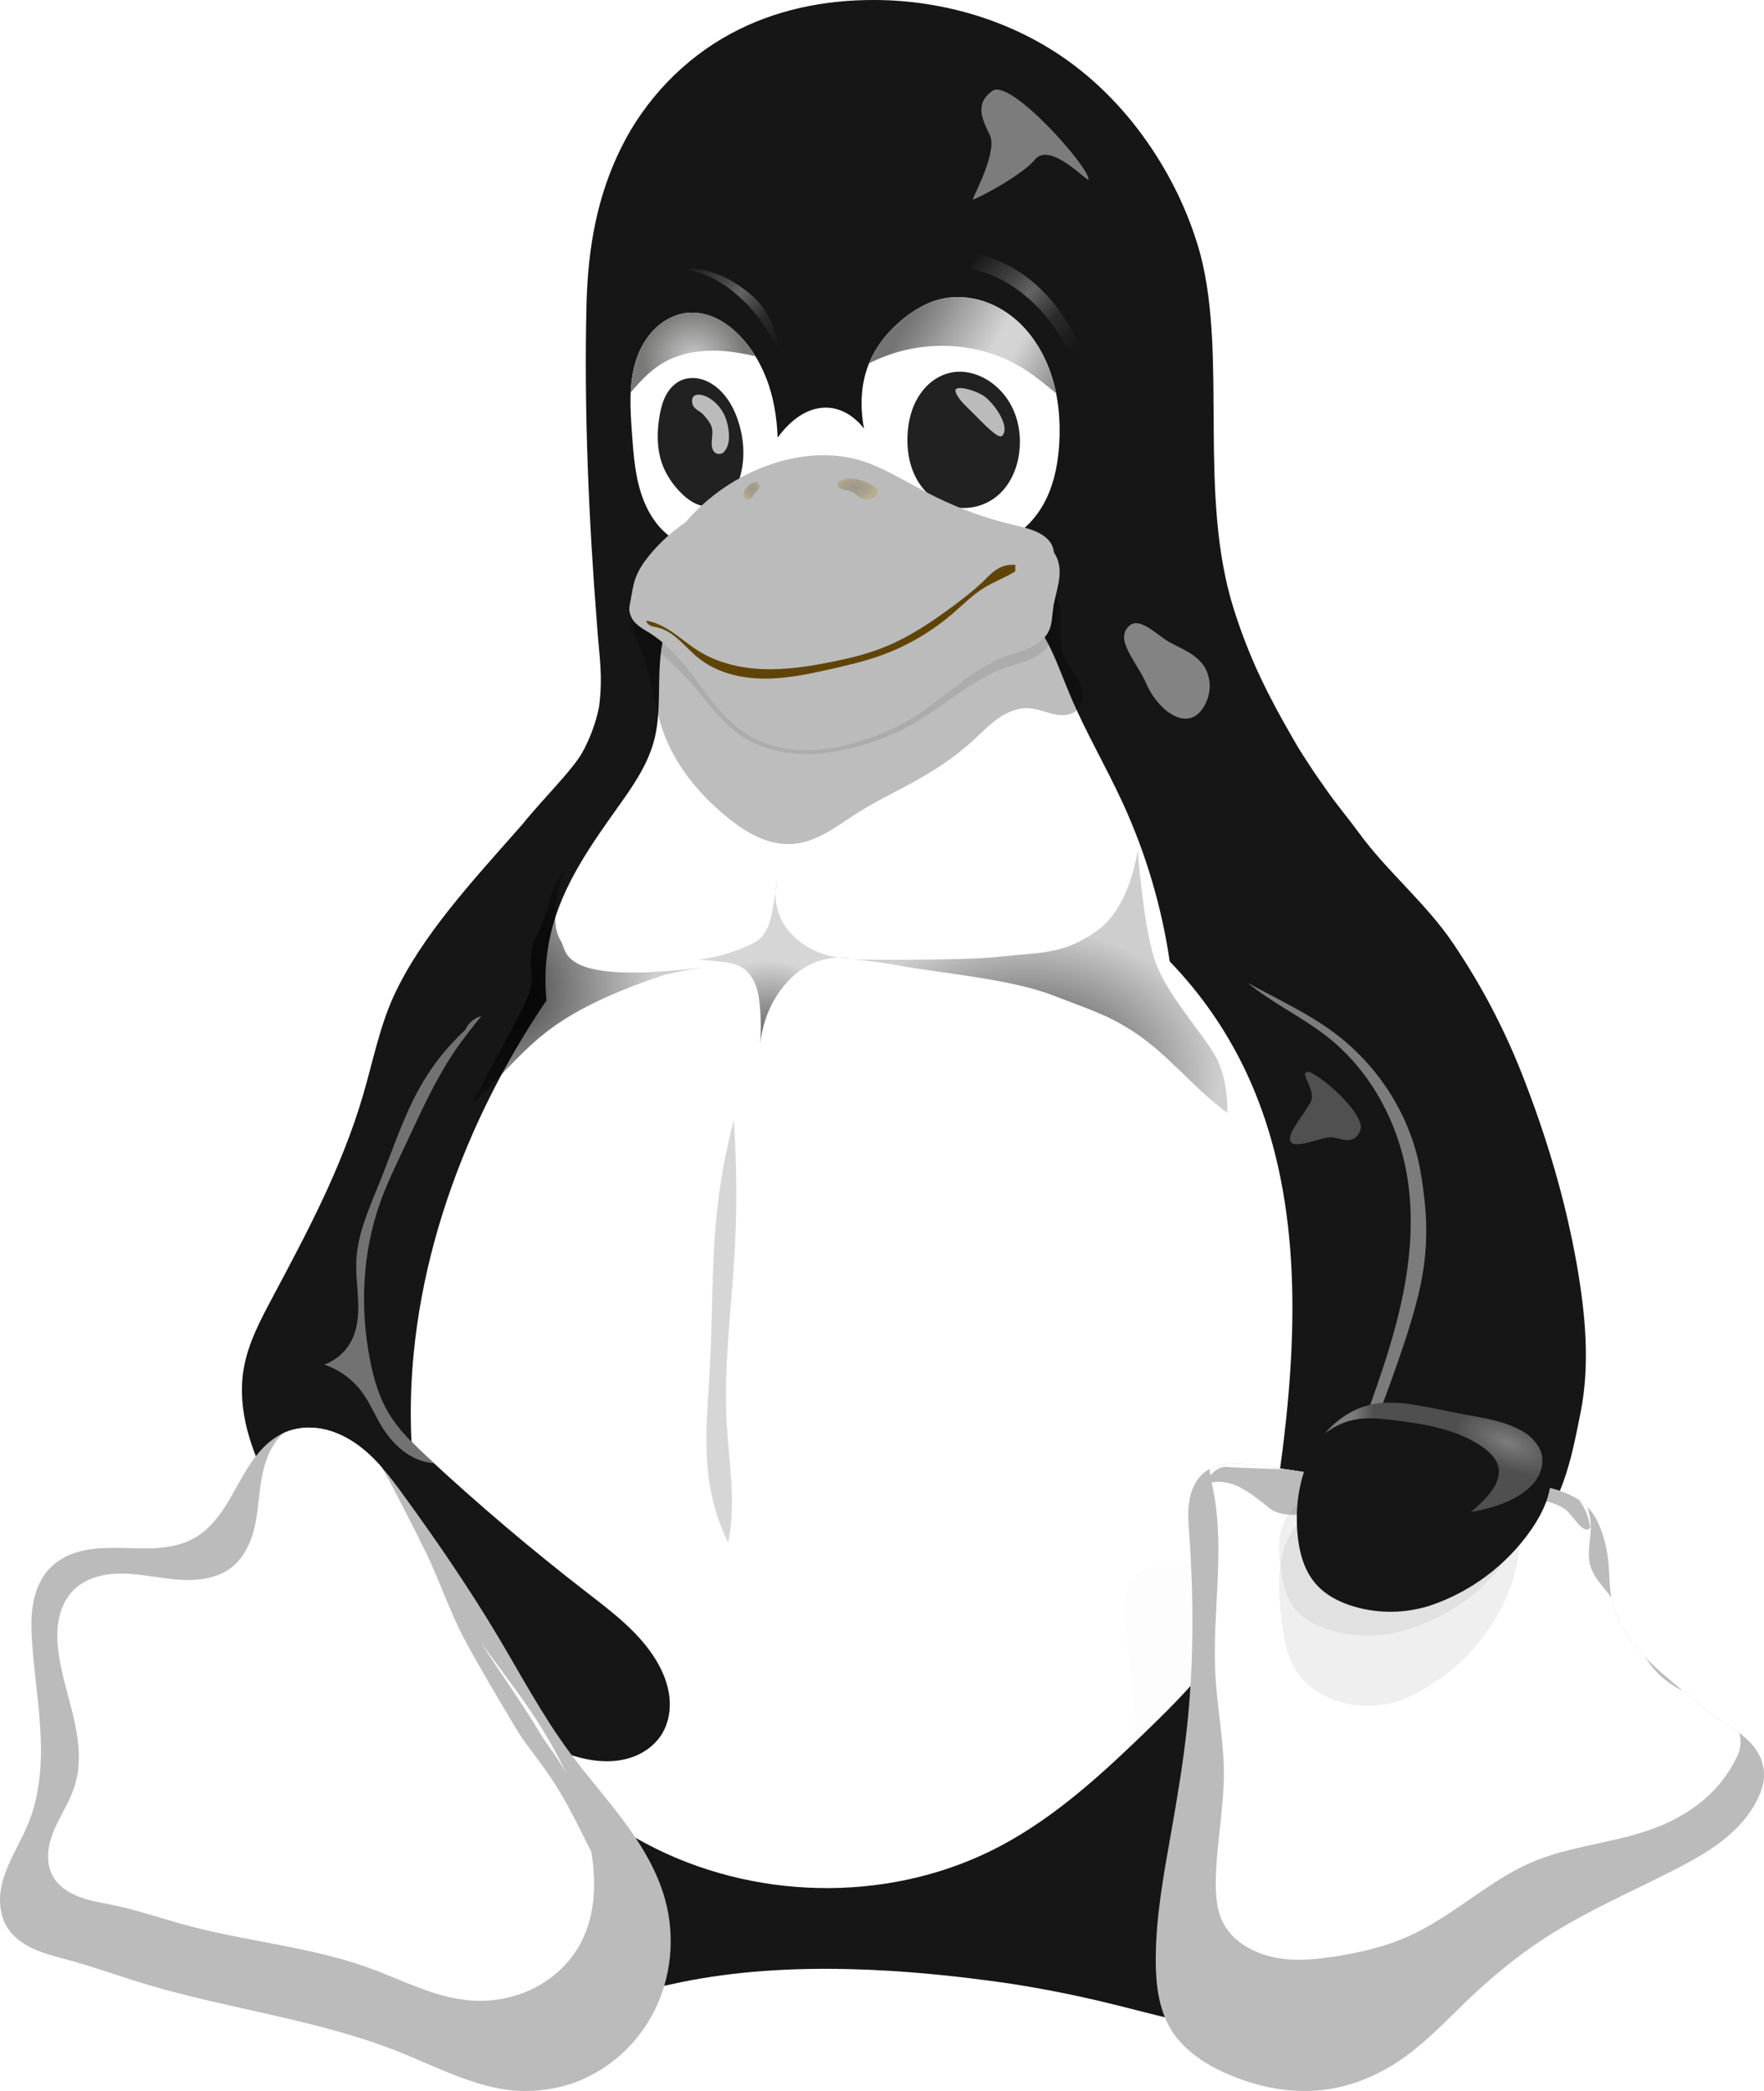 <?xml version="1.0" encoding="utf-8"?>
<svg version="1.1" viewBox="0 0 216 256" xmlns="http://www.w3.org/2000/svg" xmlns:xlink="http://www.w3.org/1999/xlink">
	<title>DarkTux</title>
	<defs id="tux_fx">
		<linearGradient id="gradient_belly_shadow">
			<stop offset="0" stop-color="#000000"/>
			<stop offset="1" stop-color="#000000" stop-opacity="0.25"/>
		</linearGradient>
		<linearGradient id="gradient_wing_tip_right_shadow">
			<stop offset="0"    stop-color="#110800"/>
			<stop offset="0.59" stop-color="#a65a00" stop-opacity="0.8"/>
			<stop offset="1"    stop-color="#ff921e" stop-opacity="0"/>
		</linearGradient>
		<linearGradient id="gradient_wing_tip_right_glare_1">
			<stop offset="0" stop-color="#7c7c7c"/>
			<stop offset="1" stop-color="#7c7c7c" stop-opacity="0.33"/>
		</linearGradient>
		<linearGradient id="gradient_wing_tip_right_glare_2">
			<stop offset="0" stop-color="#7c7c7c"/>
			<stop offset="1" stop-color="#7c7c7c" stop-opacity="0.33"/>
		</linearGradient>
		<linearGradient id="gradient_foot_left_layer_1">
			<stop offset="0" stop-color="#b98309"/>
			<stop offset="1" stop-color="#382605"/>
		</linearGradient>
		<linearGradient id="gradient_foot_left_glare">
			<stop offset="0" stop-color="#ebc40c"/>
			<stop offset="1" stop-color="#ebc40c" stop-opacity="0"/>
		</linearGradient>
		<linearGradient id="gradient_foot_right_shadow">
			<stop offset="0" stop-color="#000000"/>
			<stop offset="1" stop-color="#000000" stop-opacity="0"/>
		</linearGradient>
		<linearGradient id="gradient_foot_right_layer_1">
			<stop offset="0" stop-color="#3e2a06"/>
			<stop offset="1" stop-color="#ad780a"/>
		</linearGradient>
		<linearGradient id="gradient_foot_right_glare">
			<stop offset="0" stop-color="#f3cd0c"/>
			<stop offset="1" stop-color="#f3cd0c" stop-opacity="0"/>
		</linearGradient>
		<linearGradient id="gradient_eyeball">
			<stop offset="0"    stop-color="#fefefc"/>
			<stop offset="0.75" stop-color="#fefefc"/>
			<stop offset="1"    stop-color="#d4d4d4"/>
		</linearGradient>
		<linearGradient id="gradient_pupil_left_glare">
			<stop offset="0"    stop-color="#757574" stop-opacity="0"/>
			<stop offset="0.25" stop-color="#757574"/>
			<stop offset="0.5"  stop-color="#757574"/>
			<stop offset="1"    stop-color="#757574" stop-opacity="0"/>
		</linearGradient>
		<linearGradient id="gradient_pupil_right_glare_2">
			<stop offset="0"   stop-color="#949494" stop-opacity="0.39"/>
			<stop offset="0.5" stop-color="#949494"/>
			<stop offset="1"   stop-color="#949494" stop-opacity="0.39"/>
		</linearGradient>
		<linearGradient id="gradient_eyelid_left">
			<stop offset="0" stop-color="#c8c8c8"/>
			<stop offset="1" stop-color="#797978"/>
		</linearGradient>
		<linearGradient id="gradient_eyelid_right">
			<stop offset="0"    stop-color="#747474"/>
			<stop offset="0.13" stop-color="#8c8c8c"/>
			<stop offset="0.25" stop-color="#a4a4a4"/>
			<stop offset="0.5"  stop-color="#d4d4d4"/>
			<stop offset="0.62" stop-color="#d4d4d4"/>
			<stop offset="1"    stop-color="#7c7c7c"/>
		</linearGradient>
		<linearGradient id="gradient_eyebrow">
			<stop offset="0"    stop-color="#646464" stop-opacity="0"/>
			<stop offset="0.31" stop-color="#646464" stop-opacity="0.58"/>
			<stop offset="0.47" stop-color="#646464"/>
			<stop offset="0.73" stop-color="#646464" stop-opacity="0.26"/>
			<stop offset="1"    stop-color="#646464" stop-opacity="0"/>
		</linearGradient>
		<linearGradient id="gradient_beak_base">
			<stop offset="0"    stop-color="#020204"/>
			<stop offset="0.73" stop-color="#020204"/>
			<stop offset="1"    stop-color="#5c5c5c"/>
		</linearGradient>
		<linearGradient id="gradient_mandible_lower">
			<stop offset="0"    stop-color="#d2940a"/>
			<stop offset="0.75" stop-color="#d89c08"/>
			<stop offset="0.87" stop-color="#b67e07"/>
			<stop offset="1"    stop-color="#946106"/>
		</linearGradient>
		<linearGradient id="gradient_mandible_upper">
			<stop offset="0"    stop-color="#ad780a"/>
			<stop offset="0.12" stop-color="#d89e08"/>
			<stop offset="0.25" stop-color="#edb80b"/>
			<stop offset="0.39" stop-color="#ebc80d"/>
			<stop offset="0.53" stop-color="#f5d838"/>
			<stop offset="0.77" stop-color="#f6d811"/>
			<stop offset="1"    stop-color="#f5cd31"/>
		</linearGradient>
		<linearGradient id="gradient_nares">
			<stop offset="0"    stop-color="#3a2903"/>
			<stop offset="0.55" stop-color="#735208"/>
			<stop offset="1"    stop-color="#ac8c04"/>
		</linearGradient>
		<linearGradient id="gradient_beak_corner">
			<stop offset="0" stop-color="#f5ce2d"/>
			<stop offset="1" stop-color="#d79b08"/>
		</linearGradient>
		<radialGradient id="fill_belly_shadow_left" href="#gradient_belly_shadow" xlink:href="#gradient_belly_shadow"
			gradientUnits="userSpaceOnUse" cx="0" cy="0" r="1" gradientTransform="translate(61.18,121.19) scale(19,18)"/>
		<radialGradient id="fill_belly_shadow_right" href="#gradient_belly_shadow" xlink:href="#gradient_belly_shadow"
			gradientUnits="userSpaceOnUse" cx="0" cy="0" r="1" gradientTransform="translate(125.74,131.6) scale(23.6,18)"/>
		<radialGradient id="fill_belly_shadow_middle" href="#gradient_belly_shadow" xlink:href="#gradient_belly_shadow"
			gradientUnits="userSpaceOnUse" cx="0" cy="0" r="1" gradientTransform="translate(94.21,127.47) scale(9.35,10)"/>
		<linearGradient id="fill_foot_left_base" href="#gradient_foot_left_layer_1" xlink:href="#gradient_foot_left_layer_1"
			gradientUnits="userSpaceOnUse" x1="23.18" y1="193.01" x2="64.31" y2="262.02"/>
		<linearGradient id="fill_foot_left_glare" href="#gradient_foot_left_glare" xlink:href="#gradient_foot_left_glare"
			gradientUnits="userSpaceOnUse" x1="64.47" y1="210.83" x2="77.41" y2="235.21"/>
		<linearGradient id="fill_foot_right_shadow" href="#gradient_foot_right_shadow" xlink:href="#gradient_foot_right_shadow"
			gradientUnits="userSpaceOnUse" x1="146.93" y1="211.96" x2="150.2" y2="235.73"/>
		<linearGradient id="fill_foot_right_base" href="#gradient_foot_right_layer_1" xlink:href="#gradient_foot_right_layer_1"
			gradientUnits="userSpaceOnUse" x1="151.5" y1="253.02" x2="192.94" y2="185.84"/>
		<linearGradient id="fill_foot_right_glare" href="#gradient_foot_right_glare" xlink:href="#gradient_foot_right_glare"
			gradientUnits="userSpaceOnUse" x1="162.81" y1="180.67" x2="161.59" y2="191.64"/>
		<radialGradient id="fill_wing_tip_right_shadow_lower" href="#gradient_wing_tip_right_shadow" xlink:href="#gradient_wing_tip_right_shadow"
			gradientUnits="userSpaceOnUse" cx="0" cy="0" r="1" gradientTransform="translate(169.71,194.53) rotate(15) scale(19.66,20.64)"/>
		<radialGradient id="fill_wing_tip_right_shadow_upper" href="#gradient_wing_tip_right_shadow" xlink:href="#gradient_wing_tip_right_shadow"
			gradientUnits="userSpaceOnUse" cx="0" cy="0" r="1" gradientTransform="translate(169.71,189.89) rotate(-2.42) scale(19.74,14.86)"/>
		<radialGradient id="fill_wing_tip_right_glare_1" href="#gradient_wing_tip_right_glare_1" xlink:href="#gradient_wing_tip_right_glare_1"
			gradientUnits="userSpaceOnUse" cx="0" cy="0" r="1" gradientTransform="translate(184.65,176.62) rotate(23.5) scale(6.95,3.21)"/>
		<linearGradient id="fill_wing_tip_right_glare_2" href="#gradient_wing_tip_right_glare_2" xlink:href="#gradient_wing_tip_right_glare_2"
			gradientUnits="userSpaceOnUse" x1="165.69" y1="173.58" x2="168.27" y2="173.47"/>
		<radialGradient id="fill_eyeball_left" href="#gradient_eyeball" xlink:href="#gradient_eyeball"
			gradientUnits="userSpaceOnUse" cx="0" cy="0" r="1" gradientTransform="translate(86.49,51.41) rotate(-0.6) scale(10.24,15.68)"/>
		<linearGradient id="fill_pupil_left_glare" href="#gradient_pupil_left_glare" xlink:href="#gradient_pupil_left_glare"
			gradientUnits="userSpaceOnUse" x1="84.29" y1="46.64" x2="89.32" y2="55.63"/>
		<radialGradient id="fill_eyelid_left" href="#gradient_eyelid_left" xlink:href="#gradient_eyelid_left"
			gradientUnits="userSpaceOnUse" cx="0" cy="0" r="1" gradientTransform="translate(84.89,43.74) rotate(-9.35) scale(6.25,5.77)"/>
		<linearGradient id="fill_eyebrow_left" href="#gradient_eyebrow" xlink:href="#gradient_eyebrow"
			gradientUnits="userSpaceOnUse" x1="83.59" y1="32.51" x2="94.48" y2="43.63"/>
		<radialGradient id="fill_eyeball_right" href="#gradient_eyeball" xlink:href="#gradient_eyeball"
			gradientUnits="userSpaceOnUse" cx="0" cy="0" r="1" gradientTransform="translate(118.06,51.41) rotate(-1.8) scale(13.64,15.68)"/>
		<linearGradient id="fill_pupil_right_glare" href="#gradient_pupil_right_glare_2" xlink:href="#gradient_pupil_right_glare_2"
			gradientUnits="userSpaceOnUse" x1="117.87" y1="47.25" x2="123.66" y2="54.11"/>
		<linearGradient id="fill_eyelid_right" href="#gradient_eyelid_right" xlink:href="#gradient_eyelid_right"
			gradientUnits="userSpaceOnUse" x1="112.9" y1="36.23" x2="131.32" y2="47.01"/>
		<linearGradient id="fill_eyebrow_right" href="#gradient_eyebrow" xlink:href="#gradient_eyebrow"
			gradientUnits="userSpaceOnUse" x1="119.16" y1="31.56" x2="131.42" y2="43.14"/>
		<radialGradient id="fill_beak_base" href="#gradient_beak_base" xlink:href="#gradient_beak_base"
			gradientUnits="userSpaceOnUse" cx="0" cy="0" r="1" gradientTransform="translate(97.64,60.12) rotate(-36) scale(11.44,10.38)"/>
		<radialGradient id="fill_mandible_lower_base" href="#gradient_mandible_lower" xlink:href="#gradient_mandible_lower"
			gradientUnits="userSpaceOnUse" cx="0" cy="0" r="1" gradientTransform="translate(109.77,70.61) rotate(-22.4) scale(27.15,19.07)"/>
		<linearGradient id="fill_mandible_upper_base" href="#gradient_mandible_upper" xlink:href="#gradient_mandible_upper"
			gradientUnits="userSpaceOnUse" x1="78.09" y1="69.26" x2="126.77" y2="68.88"/>
		<radialGradient id="fill_naris_left" href="#gradient_nares" xlink:href="#gradient_nares"
			gradientUnits="userSpaceOnUse" cx="0" cy="0" r="1" gradientTransform="translate(92.11,59.88) scale(1.32,1.42)"/>
		<radialGradient id="fill_naris_right" href="#gradient_nares" xlink:href="#gradient_nares"
			gradientUnits="userSpaceOnUse" cx="0" cy="0" r="1" gradientTransform="translate(104.65,59.7) scale(2.78,1.62)"/>
		<linearGradient id="fill_beak_corner" href="#gradient_beak_corner" xlink:href="#gradient_beak_corner"
			gradientUnits="userSpaceOnUse" x1="126.74" y1="67.49" x2="126.74" y2="71.09"/>

		<filter id="blur_belly_shadow_left">
			<feGaussianBlur stdDeviation="0.64 0.55"/>
		</filter>
		<filter id="blur_belly_shadow_right">
			<feGaussianBlur stdDeviation="0.98"/>
		</filter>
		<filter id="blur_belly_shadow_middle">
			<feGaussianBlur stdDeviation="0.68"/>
		</filter>
		<filter id="blur_belly_shadow_lower" x="-0.8" width="2.6" y="-0.2" height="1.4">
			<feGaussianBlur stdDeviation="1.25"/>
		</filter>
		<filter id="blur_belly_glare" x="-0.8" width="2.6" y="-0.5" height="2">
			<feGaussianBlur stdDeviation="1.78 2.19"/>
		</filter>
		<filter id="blur_head_glare" x="-0.3" width="1.6" y="-0.3" height="1.6">
			<feGaussianBlur stdDeviation="1.83"/>
		</filter>
		<filter id="blur_neck_glare" x="-0.2" width="1.4" y="-0.2" height="1.4">
			<feGaussianBlur stdDeviation="0.98"/>
		</filter>
		<filter id="blur_wing_left_glare" x="-0.5" width="1.1" y="-0.2" height="2.9">
			<feGaussianBlur stdDeviation="0.98"/>
		</filter>
		<filter id="blur_wing_right_glare" x="-0.2" width="1.4" y="-0.2" height="1.4">
			<feGaussianBlur stdDeviation="1.19 1.17"/>
		</filter>
		<filter id="blur_foot_left_layer_1" x="-0.2" width="1.4" y="-0.2" height="1.4">
			<feGaussianBlur stdDeviation="3.38"/>
		</filter>
		<filter id="blur_foot_left_layer_2">
			<feGaussianBlur stdDeviation="2.1 2.06"/>
		</filter>
		<filter id="blur_foot_left_glare">
			<feGaussianBlur stdDeviation="0.32"/>
		</filter>
		<filter id="blur_foot_right_shadow">
			<feGaussianBlur stdDeviation="1.95 1.9"/>
		</filter>
		<filter id="blur_foot_right_layer_1" x="-0.2" width="1.4" y="-0.2" height="1.4">
			<feGaussianBlur stdDeviation="4.12"/>
		</filter>
		<filter id="blur_foot_right_layer_2" x="-0.2" width="1.4" y="-0.2" height="1.4">
			<feGaussianBlur stdDeviation="3.12 3.37"/>
		</filter>
		<filter id="blur_foot_right_glare" x="-0.2" width="1.4" y="-0.2" height="1.4">
			<feGaussianBlur stdDeviation="0.41"/>
		</filter>
		<filter id="blur_wing_tip_right_shadow_lower" x="-0.3" width="1.6" y="-0.3" height="1.6">
			<feGaussianBlur stdDeviation="2.45"/>
		</filter>
		<filter id="blur_wing_tip_right_shadow_upper" x="-0.2" width="1.4" y="-0.2" height="1.4">
			<feGaussianBlur stdDeviation="1.12 0.81"/>
		</filter>
		<filter id="blur_wing_tip_right_glare" x="-0.2" width="1.4" y="-0.2" height="1.4">
			<feGaussianBlur stdDeviation="0.88"/>
		</filter>
		<filter id="blur_pupil_left_glare" x="-0.3" width="1.6" y="-0.3" height="1.6">
			<feGaussianBlur stdDeviation="0.44"/>
		</filter>
		<filter id="blur_eyebrow_left">
			<feGaussianBlur stdDeviation="0.12"/>
		</filter>
		<filter id="blur_pupil_right_glare" x="-0.2" width="1.4" y="-0.2" height="1.4">
			<feGaussianBlur stdDeviation="0.45"/>
		</filter>
		<filter id="blur_eyebrow_right">
			<feGaussianBlur stdDeviation="0.13"/>
		</filter>
		<filter id="blur_beak_shadow_lower" x="-0.2" width="1.4" y="-0.2" height="1.4">
			<feGaussianBlur stdDeviation="1.75"/>
		</filter>
		<filter id="blur_beak_shadow_upper">
			<feGaussianBlur stdDeviation="0.8 0.74"/>
		</filter>
		<filter id="blur_mandible_lower_glare" x="-0.2" width="1.4" y="-0.2" height="1.4">
			<feGaussianBlur stdDeviation="0.77"/>
		</filter>
		<filter id="blur_mandible_upper_shadow">
			<feGaussianBlur stdDeviation="0.65"/>
		</filter>
		<filter id="blur_mandible_upper_glare" x="-0.2" width="1.4" y="-0.2" height="1.4">
			<feGaussianBlur stdDeviation="0.73"/>
		</filter>
		<filter id="blur_naris_left" x="-0.2" width="1.4" y="-0.2" height="1.4">
			<feGaussianBlur stdDeviation="0.1"/>
		</filter>
		<filter id="blur_naris_right">
			<feGaussianBlur stdDeviation="0.1"/>
		</filter>
		<filter id="blur_beak_corner" x="-0.2" width="1.4" y="-0.2" height="1.4">
			<feGaussianBlur stdDeviation="0.23"/>
		</filter>

		<clipPath id="clip_body">
			<use href="#body_base" xlink:href="#body_base"/>
		</clipPath>
		<clipPath id="clip_wing_left">
			<use href="#wing_left_base" xlink:href="#wing_left_base"/>
		</clipPath>
		<clipPath id="clip_wing_right">
			<use href="#wing_right_base" xlink:href="#wing_right_base"/>
		</clipPath>
		<clipPath id="clip_foot_left">
			<use href="#foot_left_base" xlink:href="#foot_left_base"/>
		</clipPath>
		<clipPath id="clip_foot_right">
			<use href="#foot_right_base" xlink:href="#foot_right_base"/>
		</clipPath>
		<clipPath id="clip_wing_tip_right">
			<use href="#wing_tip_right_base" xlink:href="#wing_tip_right_base"/>
		</clipPath>
		<clipPath id="clip_eye_left">
			<use href="#eyeball_left" xlink:href="#eyeball_left"/>
		</clipPath>
		<clipPath id="clip_pupil_left">
			<use href="#pupil_left_base" xlink:href="#pupil_left_base"/>
		</clipPath>
		<clipPath id="clip_eye_right">
			<use href="#eyeball_right" xlink:href="#eyeball_right"/>
		</clipPath>
		<clipPath id="clip_pupil_right">
			<use href="#pupil_right_base" xlink:href="#pupil_right_base"/>
		</clipPath>
		<clipPath id="clip_mandible_lower">
			<use href="#mandible_lower_base" xlink:href="#mandible_lower_base"/>
		</clipPath>
		<clipPath id="clip_mandible_upper">
			<use href="#mandible_upper_base" xlink:href="#mandible_upper_base"/>
		</clipPath>
		<clipPath id="clip_beak">
			<use href="#mandible_lower_base" xlink:href="#mandible_lower_base"/>
			<use href="#mandible_upper_base" xlink:href="#mandible_upper_base"/>
		</clipPath>
	</defs>

	<g id="tux">
		<g id="body">
			<path id="body_base" fill="#161616"
				d="m 106.95,0 c -6,0 -12.02,1.18 -17.46,4.12 -5.78,3.11 -10.52,8.09 -13.43,13.97 -2.92,5.88 -4.06,12.16 -4.24,19.08 -0.33,13.14 0.3,26.92 1.29,39.41 0.26,3.8 0.74,6.02 0.25,9.93 -1.62,8.3 -8.88,13.88 -12.76,21.17 -4.27,8.04 -6.07,17.13 -9.29,25.65 -2.95,7.79 -7.09,15.1 -9.88,22.95 -3.91,10.97 -5.08,23.03 -2.5,34.39 1.97,8.66 6.08,16.78 11.62,23.73 -0.8,1.44 -1.58,2.91 -2.4,4.34 -2.57,4.43 -5.71,8.64 -7.17,13.55 -0.73,2.45 -1.02,5.07 -0.55,7.59 0.47,2.52 1.75,4.93 3.75,6.53 1.31,1.04 2.9,1.72 4.53,2.1 1.63,0.37 3.32,0.46 5,0.43 6.37,-0.14 12.55,-2.07 18.71,-3.69 3.66,-0.96 7.34,-1.81 11.03,-2.58 13.14,-2.69 27.8,-1.61 39.99,0.15 4.13,0.63 8.23,1.44 12.29,2.43 6.36,1.54 12.69,3.5 19.23,3.69 1.72,0.05 3.46,-0.03 5.14,-0.4 1.68,-0.38 3.31,-1.06 4.65,-2.13 2.01,-1.6 3.29,-4.02 3.76,-6.54 0.47,-2.52 0.18,-5.15 -0.56,-7.61 -1.48,-4.92 -4.65,-9.11 -7.27,-13.52 -1.04,-1.75 -2,-3.53 -3.03,-5.28 7.9,-8.87 14.26,-19.13 17.94,-30.4 4.01,-12.3 4.75,-25.55 3.06,-38.38 -1.69,-12.83 -5.76,-25.27 -11.11,-37.05 -6.72,-14.76 -12.37,-20.1 -16.47,-33.07 -4.42,-14.02 -0.77,-30.61 -4.06,-43.32 -1.17,-4.32 -3.04,-8.45 -5.45,-12.23 -2.82,-4.43 -6.4,-8.39 -10.65,-11.47 -6.78,-4.92 -15.3,-7.54 -23.96,-7.54 z"/>

			<path id="belly" fill="#FFFFFF"
				d="m 83.13,74 c -0.9,1.13 -1.48,2.49 -1.84,3.89 -0.35,1.4 -0.48,2.85 -0.54,4.3 -0.11,2.89 0.07,5.83 -0.7,8.62 -0.82,2.98 -2.65,5.57 -4.44,8.08 -3.11,4.36 -6.25,8.84 -7.78,13.97 -0.93,3.1 -1.24,6.39 -0.91,9.62 -3.47,5.1 -6.48,10.53 -8.98,16.18 -3.78,8.57 -6.37,17.69 -7.28,27.01 -1.12,11.41 0.34,23.15 4.85,33.69 3.25,7.63 8.11,14.6 14.38,20.04 3.18,2.76 6.72,5.11 10.5,6.97 13.11,6.45 29.31,6.46 42.2,-0.41 6.74,-3.59 12.43,-8.84 17.91,-14.15 3.3,-3.2 6.59,-6.48 9.11,-10.32 4.85,-7.41 6.54,-16.41 7.59,-25.2 1.83,-15.36 1.89,-31.6 -4.85,-45.53 -2.32,-4.8 -5.41,-9.22 -9.12,-13.05 -0.98,-6.7 -2.93,-13.27 -5.76,-19.42 -2.05,-4.45 -4.54,-8.68 -6.44,-13.18 -0.78,-1.85 -1.46,-3.75 -2.32,-5.56 -0.87,-1.81 -1.93,-3.55 -3.39,-4.94 -1.48,-1.42 -3.33,-2.43 -5.28,-3.07 -1.95,-0.65 -4.01,-0.94 -6.06,-1.04 -4.11,-0.21 -8.22,0.33 -12.33,0.16 -3.27,-0.13 -6.53,-0.7 -9.8,-0.51 -1.63,0.1 -3.26,0.39 -4.78,1.01 -1.52,0.61 -2.92,1.56 -3.94,2.84 z"/>

			<g id="body_self_shadows">
				<path id="belly_shadow_left" opacity="0.88" fill="url(#fill_belly_shadow_left)" filter="url(#blur_belly_shadow_left)" clip-path="url(#clip_body)"
					d="m 68.67,115.18 c 0.87,1.31 -0.55,5.84 19.86,2.94 0,0 -3.59,0.39 -7.12,1.21 -5.49,1.84 -10.27,3.89 -13.97,6.61 -3.65,2.7 -6.33,6.21 -9.68,9.22 0,0 5.43,-9.92 6.78,-12.91 1.36,-2.99 -0.22,-2.85 0.85,-7.25 1.07,-4.4 3.69,-8.63 3.69,-8.63 0,0 -2.14,6.22 -0.41,8.81 z"/>
				<path id="belly_shadow_right" opacity="0.88" fill="url(#fill_belly_shadow_right)" filter="url(#blur_belly_shadow_right)" clip-path="url(#clip_body)"
					d="m 134.28,113.99 c -4.16,2.9 -6.6,2.56 -11.64,3.12 -5.05,0.57 -18.7,0.36 -18.7,0.36 0,0 1.97,-0.03 6.36,0.78 4.38,0.82 13.31,1.6 18.34,3.51 5.04,1.92 6.87,2.47 9.93,4.4 4.35,2.75 7.55,7.06 11.71,10.08 0,0 0.2,-4 -1.48,-6.99 -1.68,-2.99 -6.2,-7.7 -7.53,-12.1 -1.32,-4.4 -1.96,-13.04 -1.96,-13.04 0,0 -0.88,6.99 -5.03,9.88 z"/>
				<path id="belly_shadow_middle" opacity="0.8" fill="url(#fill_belly_shadow_middle)" filter="url(#blur_belly_shadow_middle)" clip-path="url(#clip_body)"
					d="m 95.17,107.81 c -0.16,1.25 -0.36,2.5 -0.6,3.74 -0.12,0.61 -0.26,1.22 -0.48,1.8 -0.23,0.58 -0.56,1.14 -1.02,1.55 -0.41,0.37 -0.9,0.62 -1.4,0.85 -1.94,0.88 -4.01,1.47 -6.12,1.74 0.84,0.06 1.68,0.14 2.53,0.23 0.53,0.06 1.06,0.12 1.57,0.25 0.52,0.14 1.03,0.34 1.46,0.65 0.47,0.35 0.84,0.82 1.12,1.34 0.55,1.02 0.73,2.2 0.83,3.37 0.13,1.48 0.14,2.98 0.03,4.46 0.1,-0.99 0.31,-1.98 0.62,-2.92 0.57,-1.72 1.47,-3.32 2.69,-4.65 0.49,-0.52 1.02,-1.01 1.6,-1.42 1.79,-1.26 4.07,-1.81 6.24,-1.51 -2.21,0.09 -4.44,-0.6 -6.2,-1.93 -0.9,-0.68 -1.68,-1.52 -2.22,-2.5 -0.84,-1.52 -1.08,-3.37 -0.65,-5.05 z"/>
				<path id="belly_shadow_lower" opacity="0.4" fill="#000000" filter="url(#blur_belly_shadow_lower)" clip-path="url(#clip_body)"
					d="m 89.85,137.14 c -1.06,4.03 -1.79,8.15 -2.17,12.31 -0.55,5.87 -0.42,11.78 -0.74,17.67 -0.26,4.99 -0.85,10.04 0.02,14.97 0.41,2.35 1.15,4.64 2.2,6.78 0.16,-0.82 0.29,-1.64 0.36,-2.47 0.37,-4 -0.3,-8.01 -0.53,-12.01 -0.4,-7.02 0.57,-14.04 0.97,-21.06 0.3,-5.39 0.27,-10.8 -0.11,-16.19 z"/>
			</g>

			<g id="body_glare">
				<path id="belly_glare" opacity="0.75" fill="#7c7c7c" filter="url(#blur_belly_glare)" clip-path="url(#clip_body)"
					d="m 160.08,131.23 c 1.03,-0.16 7.34,5.21 6.48,7.21 -0.86,1.99 -2.49,0.79 -3.65,0.8 -1.16,0.02 -4.33,1.46 -4.86,0.55 -0.54,-0.91 1.4,-3.03 2.41,-4.81 0.82,-1.43 -1.4,-3.59 -0.38,-3.75 z"/>
				<path id="head_glare" fill="#7c7c7c" filter="url(#blur_head_glare)" clip-path="url(#clip_body)"
					d="m 121.52,11.12 c -2.21,1.56 -1.25,3.51 -0.3,5.46 0.95,1.96 -2.09,7.59 -2.12,7.83 -0.03,0.24 5.98,-2.85 7.62,-4.87 1.94,-2.37 6.83,3.22 6.56,2.37 0.01,-1.52 -9.55,-12.34 -11.76,-10.79 z"/>
				<path id="neck_glare" fill="#838384" filter="url(#blur_neck_glare)" clip-path="url(#clip_body)"
					d="m 138.27,76.63 c -1.86,1.7 0.88,4.25 2.17,7.24 0.81,1.86 3.04,4.49 5.2,4.07 1.63,-0.32 2.63,-2.66 2.48,-4.3 -0.3,-3.18 -2.98,-3.93 -4.93,-5.02 -1.54,-0.86 -3.61,-3.18 -4.92,-1.99 z"/>
			</g>
		</g>

		<g id="wings">
			<g id="wing_left">
				<path id="wing_left_base" fill="#161616"
					d="m 63.98,100.91 c -6.1,6.92 -12.37,13.63 -15.81,21.12 -1.71,3.8 -2.51,7.93 -3.68,11.93 -1.32,4.54 -3.12,8.94 -5.14,13.22 -1.87,3.95 -3.93,7.81 -5.98,11.66 -1.5,2.81 -3.02,5.67 -3.54,8.81 -0.41,2.48 -0.18,5.04 0.46,7.47 0.63,2.43 1.64,4.75 2.79,6.98 4.88,9.55 12.21,17.77 20.89,24.07 3.94,2.85 8.15,5.32 12.58,7.35 2.4,1.09 4.92,2.07 7.56,2.11 1.32,0.03 2.65,-0.19 3.86,-0.72 1.2,-0.53 2.28,-1.38 3,-2.49 0.88,-1.36 1.18,-3.05 1,-4.66 -0.18,-1.61 -0.81,-3.15 -1.65,-4.53 -2.06,-3.38 -5.31,-5.83 -8.44,-8.25 -6.76,-5.23 -13.29,-10.76 -19.55,-16.58 -1.76,-1.65 -3.53,-3.34 -4.76,-5.42 -1.2,-2.02 -1.85,-4.32 -2.29,-6.63 -1.21,-6.33 -0.9,-12.99 1.25,-19.07 0.85,-2.38 1.96,-4.65 3.04,-6.93 1.86,-3.95 3.62,-7.98 6.07,-11.6 3.05,-4.51 7.13,-8.33 9.61,-13.17 2.1,-4.09 2.95,-8.68 3.76,-13.2 0.64,-3.54 1.85,-7 2.47,-10.54 -1.21,2.3 -5.11,6.07 -7.5,9.07 z"/>
				<path id="wing_left_glare" opacity="0.95" fill="#7c7c7c" filter="url(#blur_wing_left_glare)" clip-path="url(#clip_wing_left)"
					d="m 56.96,126.1 c -2,1.84 -3.73,3.97 -5.13,6.31 -2.3,3.84 -3.65,8.16 -5.33,12.31 -1.24,3.09 -2.69,6.2 -2.86,9.53 -0.09,1.71 0.16,3.42 0.22,5.13 0.06,1.71 -0.1,3.49 -0.94,4.98 -0.7,1.25 -1.87,2.23 -3.22,2.71 1.83,0.61 3.45,1.79 4.6,3.33 0.96,1.3 1.58,2.81 2.41,4.18 0.68,1.12 1.51,2.16 2.54,2.97 1.02,0.82 2.25,1.4 3.54,1.56 1.79,0.23 3.65,-0.36 4.97,-1.58 -1.66,-15.55 -0.14,-31.42 4.44,-46.37 0.29,-0.94 0.59,-1.89 0.67,-2.87 0.07,-0.99 -0.12,-2.03 -0.72,-2.81 -0.31,-0.42 -0.74,-0.75 -1.23,-0.96 -0.48,-0.2 -1.02,-0.28 -1.54,-0.21 -0.52,0.06 -1.03,0.26 -1.45,0.57 -0.42,0.32 -0.76,0.74 -0.97,1.22 z"/>
			</g>
			<g id="wing_right">
				<path id="wing_right_base" fill="#161616"
					d="m 162.76,127.12 c 5.24,4.22 8.57,10.59 9.6,17.24 0.8,5.18 0.28,10.51 -0.89,15.62 -1.17,5.12 -2.97,10.06 -4.77,15 -0.71,1.96 -1.43,3.95 -1.71,6.02 -0.29,2.08 -0.11,4.27 0.89,6.11 1.15,2.11 3.29,3.56 5.59,4.24 2.27,0.68 4.72,0.66 7.02,0.09 2.3,-0.57 6.17,-1.31 8.04,-2.77 4.75,-3.69 5.88,-10.1 7.01,-15.72 1.17,-5.87 0.6,-12.02 -0.43,-17.95 -1.41,-8.09 -3.78,-15.99 -6.79,-23.62 -2.22,-5.62 -5.06,-10.98 -8.44,-15.96 -3.32,-4.89 -8.02,-8.7 -11.5,-13.48 -1.21,-1.66 -2.66,-3.38 -3.84,-5.06 -2.56,-3.62 -1.98,-2.94 -3.57,-5.29 -1.15,-1.7 -2.97,-2.28 -4.88,-3.02 -1.92,-0.74 -4.06,-0.96 -6.04,-0.41 -2.6,0.73 -4.73,2.79 -5.86,5.24 -1.13,2.46 -1.33,5.28 -0.89,7.95 0.57,3.44 2.14,6.64 3.92,9.64 2,3.39 4.32,6.66 7.35,9.18 3.16,2.63 6.98,4.37 10.19,6.95 z"/>
				<path id="wing_right_glare" fill="#7c7c7c" filter="url(#blur_wing_right_glare)" clip-path="url(#clip_wing_right)"
					d="m 150.42,118.99 c 0.42,0.4 0.86,0.81 1.31,1.19 3.22,2.63 4.93,5.58 8.2,8.16 5.34,4.22 10.75,11.5 11.8,18.15 0.82,5.19 -0.26,8.01 -1.58,14.12 -1.32,6.12 -5.06,14.78 -7.09,20.68 -0.8,2.35 1.64,1.38 1.32,3.86 -0.16,1.22 -0.18,2.45 -0.03,3.67 0.02,-0.23 0.03,-0.48 0.06,-0.71 0.39,-3.38 1.42,-6.63 2.55,-9.82 2.17,-6.13 4.66,-12.15 6.38,-18.45 1.72,-6.29 1.53,-10.82 0.63,-16.23 -1.13,-6.81 -5.09,-13.09 -10.69,-17.24 -3.97,-2.93 -8.64,-4.81 -12.86,-7.38 z"/>
			</g>
		</g>

		<g id="feet">
			<g id="foot_left">
				<path id="foot_left_base" fill="#bbbbbb"
					d="m 34.98,175.33 c 1.38,-0.57 2.93,-0.68 4.39,-0.41 1.47,0.27 2.86,0.91 4.09,1.74 2.47,1.68 4.3,4.12 6.05,6.54 4.03,5.54 7.9,11.2 11.42,17.08 2.85,4.78 5.46,9.71 8.76,14.18 2.15,2.93 4.57,5.64 6.73,8.55 2.16,2.92 4.07,6.08 5.03,9.58 1.25,4.55 0.76,9.56 -1.4,13.75 -1.52,2.95 -3.86,5.48 -6.7,7.19 -2.84,1.71 -5.83,2.47 -9.15,2.47 -5.27,0 -10.42,-2.83 -15.32,-4.78 -9.98,-3.98 -20.82,-5.22 -31.11,-8.32 -3.16,-0.95 -6.27,-2.08 -9.45,-2.95 -1.42,-0.39 -2.85,-0.73 -4.19,-1.34 -1.34,-0.6 -2.59,-1.51 -3.33,-2.77 -0.57,-0.98 -0.8,-2.13 -0.8,-3.26 0,-1.14 0.28,-2.26 0.67,-3.32 0.77,-2.13 2.02,-4.06 2.86,-6.17 1.37,-3.44 1.62,-7.23 1.43,-10.93 -0.18,-3.69 -0.78,-7.36 -1.03,-11.05 -0.12,-1.65 -0.16,-3.32 0.16,-4.95 0.31,-1.62 1.01,-3.21 2.2,-4.35 1.1,-1.06 2.55,-1.69 4.05,-2 1.49,-0.31 3.03,-0.32 4.55,-0.29 1.52,0.03 3.05,0.12 4.57,-0.01 1.52,-0.12 3.05,-0.46 4.37,-1.22 1.26,-0.72 2.29,-1.79 3.14,-2.96 0.85,-1.17 1.54,-2.45 2.25,-3.72 0.7,-1.26 1.43,-2.52 2.36,-3.64 0.92,-1.12 2.06,-2.09 3.4,-2.64 z"/>
				<path id="foot_left_layer_1" fill="#bbbbbb" filter="url(#blur_foot_left_layer_1)" clip-path="url(#clip_foot_left)"
					d="m 37.16,177.7 c 1.25,-0.5 2.67,-0.56 3.98,-0.26 1.32,0.3 2.55,0.94 3.61,1.77 2.14,1.65 3.62,3.97 5.05,6.26 3.42,5.54 6.76,11.15 9.92,16.86 2.4,4.31 4.68,8.7 7.62,12.65 1.95,2.62 4.18,5.03 6.17,7.62 1.99,2.59 3.76,5.41 4.64,8.56 1.14,4.05 0.68,8.54 -1.28,12.26 -1.42,2.68 -3.58,4.96 -6.2,6.48 -2.61,1.52 -5.67,2.28 -8.69,2.14 -4.82,-0.22 -9.23,-2.63 -13.77,-4.26 -8.71,-3.16 -18.14,-3.59 -27.08,-6.05 -3.2,-0.87 -6.32,-2.03 -9.53,-2.84 -1.43,-0.36 -2.88,-0.66 -4.23,-1.23 -1.35,-0.57 -2.62,-1.45 -3.36,-2.72 -0.54,-0.95 -0.76,-2.06 -0.73,-3.15 0.04,-1.09 0.31,-2.17 0.7,-3.19 0.78,-2.04 2,-3.88 2.78,-5.92 1.19,-3.08 1.34,-6.47 1.12,-9.76 -0.22,-3.29 -0.8,-6.56 -1,-9.85 -0.08,-1.48 -0.1,-2.97 0.2,-4.41 0.3,-1.45 0.93,-2.85 1.98,-3.89 1.14,-1.13 2.7,-1.74 4.29,-1.99 1.58,-0.24 3.19,-0.13 4.78,0.01 1.6,0.14 3.2,0.32 4.8,0.23 1.6,-0.1 3.22,-0.49 4.54,-1.39 1.2,-0.81 2.1,-2 2.79,-3.27 0.69,-1.27 1.18,-2.64 1.71,-3.98 0.52,-1.35 1.09,-2.69 1.91,-3.89 0.82,-1.19 1.93,-2.24 3.28,-2.79 z"/>
				<path id="foot_left_layer_2" fill="#FFFFFF" filter="url(#blur_foot_left_layer_2)" clip-path="url(#clip_foot_left)"
					d="m 35.99,174.57 c 1.22,-0.6 2.65,-0.72 3.98,-0.45 1.33,0.27 2.57,0.92 3.62,1.77 2.09,1.7 3.43,4.13 4.67,6.51 2.84,5.46 5.5,11.04 8.9,16.19 2.48,3.73 5.33,7.2 7.83,10.92 3.39,5.03 6.15,10.57 7.29,16.5 0.76,4 0.74,8.31 -1.18,11.9 -1.27,2.37 -3.32,4.31 -5.75,5.52 -2.42,1.22 -5.21,1.71 -7.92,1.47 -4.27,-0.37 -8.14,-2.47 -12.16,-3.94 -7.13,-2.59 -14.84,-3.22 -22.18,-5.18 -3.09,-0.82 -6.13,-1.89 -9.26,-2.54 -1.39,-0.29 -2.8,-0.5 -4.12,-1 -1.32,-0.5 -2.57,-1.33 -3.25,-2.55 -0.47,-0.86 -0.63,-1.86 -0.56,-2.84 0.07,-0.97 0.36,-1.92 0.74,-2.83 0.77,-1.8 1.9,-3.46 2.49,-5.32 0.88,-2.75 0.52,-5.72 -0.14,-8.53 -0.65,-2.8 -1.6,-5.55 -1.89,-8.41 -0.13,-1.27 -0.13,-2.57 0.17,-3.82 0.29,-1.25 0.88,-2.45 1.81,-3.34 1.2,-1.15 2.88,-1.73 4.56,-1.89 1.67,-0.16 3.35,0.06 5.01,0.3 1.66,0.24 3.34,0.5 5.01,0.42 1.68,-0.07 3.39,-0.51 4.7,-1.54 1.3,-1.02 2.12,-2.53 2.59,-4.09 0.47,-1.57 0.62,-3.2 0.81,-4.82 0.19,-1.62 0.43,-3.26 1.06,-4.77 0.63,-1.51 1.69,-2.9 3.17,-3.64 z"/>
				<path id="foot_left_glare" fill="#bbbbbb" filter="url(#blur_foot_left_glare)" clip-path="url(#clip_foot_left)"
					d="m 51.2,188.21 c 2.25,4.06 3.62,8.72 5.85,12.82 2.05,3.77 4.38,7.65 6.46,11.12 0.93,1.55 3.09,3.93 5.27,7.62 1.98,3.34 3.98,8.01 5.1,9.58 -0.64,-1.84 -1.96,-6.77 -3.54,-10.28 -1.47,-3.28 -3.19,-5.15 -4.24,-6.92 -2.08,-3.47 -4.33,-6.6 -6.47,-9.91 -2.95,-4.57 -5.2,-9.68 -8.43,-14.03 z"/>
			</g>
			<g id="foot_right">
				<path id="foot_right_shadow" opacity="0.1" fill="#212121" filter="url(#blur_foot_right_shadow)" clip-path="url(#clip_body)"
					d="m 198.7,215.61 c -0.4,1.33 -1.02,2.62 -1.81,3.8 -1.75,2.59 -4.3,4.55 -6.84,6.35 -4.33,3.07 -8.85,5.89 -12.89,9.38 -2.7,2.34 -5.17,4.97 -7.45,7.73 -1.95,2.36 -3.79,4.84 -6.02,6.94 -2.25,2.12 -4.89,3.84 -7.74,4.77 -3.47,1.13 -7.13,1.08 -10.47,0.22 -2.34,-0.6 -4.63,-1.64 -6.08,-3.53 -1.45,-1.89 -1.92,-4.44 -2.09,-6.94 -0.3,-4.42 0.23,-8.93 0.71,-13.42 0.4,-3.73 0.77,-7.46 0.92,-11.18 0.27,-6.77 -0.18,-13.47 -1.09,-20.05 -0.16,-1.11 -0.32,-2.22 -0.23,-3.35 0.09,-1.14 0.47,-2.32 1.27,-3.2 0.74,-0.81 1.77,-1.29 2.79,-1.52 1.02,-0.24 2.06,-0.25 3.09,-0.28 2.43,-0.06 4.86,-0.21 7.25,0.01 1.51,0.13 2.99,0.41 4.49,0.55 2.51,0.24 5.12,0.12 7.64,-0.62 2.71,-0.8 5.29,-2.29 8.05,-2.7 1.13,-0.17 2.26,-0.15 3.36,0.01 1.12,0.15 2.24,0.46 3.1,1.15 0.66,0.52 1.14,1.23 1.51,1.99 0.56,1.14 0.9,2.39 1.1,3.68 0.17,1.14 0.24,2.31 0.53,3.41 0.48,1.81 1.58,3.35 2.89,4.6 1.32,1.25 2.85,2.24 4.39,3.22 1.53,0.97 3.07,1.93 4.7,2.73 0.77,0.38 1.56,0.72 2.29,1.15 0.74,0.44 1.42,0.97 1.91,1.67 0.66,0.95 0.92,2.2 0.72,3.43 z"/>
				<path id="foot_right_base" fill="#bbbbbb"
					d="m 213.47,222.92 c -2.26,2.68 -5.4,4.45 -8.53,6.05 -5.33,2.71 -10.86,5.1 -15.87,8.37 -3.36,2.19 -6.46,4.76 -9.36,7.53 -2.48,2.37 -4.83,4.9 -7.61,6.91 -2.81,2.03 -6.05,3.5 -9.48,4.01 -0.95,0.14 -1.9,0.21 -2.86,0.21 -3.24,0 -6.48,-0.78 -9.46,-2.08 -2.7,-1.17 -5.3,-2.86 -6.86,-5.36 -1.56,-2.52 -1.92,-5.59 -1.92,-8.56 -0.01,-5.23 0.96,-10.41 1.87,-15.57 0.76,-4.29 1.48,-8.58 1.95,-12.91 0.85,-7.86 0.84,-15.81 0.28,-23.71 -0.1,-1.32 -0.21,-2.65 -0.01,-3.96 0.2,-1.31 0.74,-2.62 1.74,-3.48 0.93,-0.8 2.17,-1.16 3.4,-1.22 1.22,-0.07 2.44,0.12 3.65,0.3 2.85,0.42 5.73,0.74 8.52,1.48 1.76,0.46 3.48,1.08 5.23,1.56 2.94,0.79 6.01,1.17 9.02,0.82 3.25,-0.38 6.41,-1.6 9.68,-1.52 1.34,0.03 2.67,0.28 3.95,0.69 1.3,0.41 2.59,1 3.55,1.98 0.73,0.74 1.24,1.67 1.62,2.64 0.57,1.44 0.88,2.98 1.01,4.52 0.11,1.37 0.09,2.76 0.35,4.11 0.43,2.21 1.6,4.24 3.04,5.97 1.45,1.74 3.18,3.21 4.91,4.66 1.73,1.45 3.46,2.89 5.32,4.16 0.87,0.6 1.77,1.16 2.6,1.81 0.83,0.66 1.59,1.42 2.11,2.34 0.45,0.81 0.69,1.72 0.69,2.65 0,0.52 -0.07,1.04 -0.23,1.56 -0.45,1.43 -1.28,2.82 -2.3,4.04 z"/>
				<path id="foot_right_layer_1" fill="#bbbbbb" filter="url(#blur_foot_right_layer_1)" clip-path="url(#clip_foot_right)"
					d="m 213.21,216.12 c -0.53,1.33 -1.28,2.58 -2.22,3.67 -2.07,2.42 -4.93,4.01 -7.78,5.44 -4.88,2.44 -9.92,4.58 -14.5,7.52 -3.06,1.97 -5.9,4.28 -8.55,6.78 -2.26,2.13 -4.41,4.41 -6.95,6.21 -2.57,1.83 -5.53,3.14 -8.65,3.6 -3.8,0.56 -7.72,-0.16 -11.25,-1.67 -2.46,-1.06 -4.84,-2.56 -6.27,-4.83 -1.42,-2.26 -1.75,-5.02 -1.75,-7.69 -0.02,-4.71 0.87,-9.37 1.71,-14 0.7,-3.85 1.36,-7.71 1.78,-11.6 0.76,-7.08 0.73,-14.22 0.25,-21.32 -0.08,-1.19 -0.17,-2.39 0.01,-3.57 0.18,-1.18 0.67,-2.35 1.57,-3.13 0.85,-0.73 1.99,-1.05 3.11,-1.1 1.11,-0.06 2.22,0.12 3.33,0.28 2.61,0.38 5.23,0.67 7.78,1.33 1.61,0.42 3.18,0.98 4.78,1.4 2.68,0.72 5.49,1.06 8.24,0.74 2.97,-0.34 5.85,-1.44 8.83,-1.37 1.23,0.03 2.44,0.26 3.61,0.62 1.19,0.37 2.37,0.9 3.25,1.78 0.66,0.67 1.11,1.51 1.48,2.38 0.53,1.29 0.89,2.67 0.91,4.07 0.03,1.46 -0.28,2.92 -0.09,4.37 0.16,1.17 0.66,2.28 1.3,3.28 0.63,1 1.4,1.91 2.17,2.81 1.48,1.75 2.96,3.53 4.82,4.87 2.11,1.53 4.62,2.43 6.8,3.85 0.65,0.43 1.28,0.91 1.74,1.54 0.78,1.06 0.98,2.5 0.54,3.74 z"/>
				<path id="foot_right_layer_2" fill="#FFFFFF" filter="url(#blur_foot_right_layer_2)" clip-path="url(#clip_foot_right)"
					d="m 212.91,214.61 c -0.6,1.35 -1.37,2.6 -2.28,3.71 -2.12,2.58 -4.99,4.35 -8,5.49 -4.97,1.88 -10.39,2.13 -15.26,4.27 -2.97,1.3 -5.65,3.26 -8.36,5.12 -2.18,1.49 -4.42,2.94 -6.82,3.98 -2.72,1.19 -5.6,1.85 -8.5,2.32 -1.84,0.29 -3.71,0.51 -5.57,0.41 -1.86,-0.1 -3.72,-0.54 -5.37,-1.49 -1.24,-0.72 -2.36,-1.75 -3.03,-3.1 -0.73,-1.49 -0.86,-3.24 -0.85,-4.94 0.05,-4.5 1.02,-8.96 0.99,-13.47 -0.03,-3.93 -0.81,-7.8 -1.03,-11.72 -0.43,-7.54 1.19,-15.2 -0.24,-22.59 -0.22,-1.19 -0.53,-2.37 -0.52,-3.58 0.01,-0.6 0.1,-1.21 0.31,-1.77 0.22,-0.55 0.56,-1.06 1.01,-1.42 0.39,-0.29 0.84,-0.47 1.31,-0.56 0.46,-0.08 0.94,-0.06 1.41,0.01 0.93,0.15 1.82,0.51 2.73,0.78 2.6,0.78 5.35,0.76 8,1.35 1.66,0.36 3.26,0.97 4.91,1.41 2.75,0.76 5.63,1.08 8.46,0.75 3.04,-0.36 6.01,-1.46 9.07,-1.38 1.26,0.03 2.5,0.26 3.71,0.62 1.21,0.36 2.42,0.87 3.34,1.8 0.65,0.67 1.13,1.52 1.51,2.4 0.57,1.29 0.96,2.69 0.95,4.11 -0.01,0.74 -0.12,1.47 -0.19,2.21 -0.06,0.74 -0.08,1.49 0.09,2.2 0.18,0.72 0.55,1.37 0.97,1.96 0.42,0.59 0.9,1.12 1.34,1.7 1.22,1.61 2.1,3.49 3.05,5.3 0.95,1.81 2.02,3.6 3.53,4.91 2.05,1.77 4.7,2.48 6.99,3.89 0.67,0.41 1.31,0.89 1.78,1.55 0.38,0.52 0.63,1.15 0.73,1.81 0.09,0.65 0.03,1.34 -0.17,1.96 z"/>
				<path id="foot_right_glare" fill="#bbbbbb" filter="url(#blur_foot_right_glare)" clip-path="url(#clip_foot_right)"
					d="m 148.08,181.58 c 2.82,-0.76 5.22,1.38 7.27,2.99 1.32,1.13 3.24,0.85 4.86,0.9 2.69,-0.09 5.36,0.45 8.05,0.12 5.3,-0.45 10.49,-1.75 15.81,-1.97 2.54,-0.16 5.4,-0.31 7.59,1.17 0.89,0.62 2.2,3.23 3.07,2.25 -0.36,-2.74 -2.39,-5.39 -5.11,-6.12 -2.14,-0.34 -4.3,0.25 -6.46,0.06 -6.39,-0.15 -12.75,-1.34 -19.16,-1 -4.46,0.04 -8.91,-0.17 -13.37,-0.34 -1.75,-0.36 -2.37,1.19 -3.32,1.79 0.25,0.19 0.34,0.25 0.77,0.15 z"/>
			</g>
		</g>

		<g id="wing_tip_right">
			<g id="wing_tip_right_shadow">
				<path id="wing_tip_right_shadow_lower" opacity="0.35" fill="#7e7e7e" filter="url(#blur_wing_tip_right_shadow_lower)" clip-path="url(#clip_foot_right)"
					d="m 185.49,187.61 c -0.48,-0.95 -1.36,-1.66 -2.35,-2.07 -0.98,-0.41 -2.06,-0.55 -3.13,-0.54 -2.13,0.02 -4.25,0.57 -6.38,0.39 -1.79,-0.16 -3.49,-0.83 -5.24,-1.26 -1.81,-0.44 -3.73,-0.61 -5.52,-0.12 -1.92,0.52 -3.61,1.81 -4.67,3.49 -0.94,1.48 -1.38,3.23 -1.52,4.98 -0.14,1.75 0.01,3.5 0.19,5.25 0.12,1.26 0.27,2.52 0.57,3.75 0.31,1.23 0.78,2.43 1.52,3.46 1.07,1.48 2.66,2.54 4.37,3.17 2.8,1.03 5.98,0.98 8.73,-0.15 4.88,-2.12 9.01,-5.92 11.52,-10.6 0.91,-1.68 1.61,-3.47 2.06,-5.31 0.18,-0.74 0.32,-1.49 0.32,-2.25 0.01,-0.75 -0.12,-1.52 -0.47,-2.19 z"/>
				<path id="wing_tip_right_shadow_upper" opacity="0.35" fill="#7e7e7e" filter="url(#blur_wing_tip_right_shadow_upper)" clip-path="url(#clip_foot_right)"
					d="m 185.49,184.89 c -0.48,-0.69 -1.36,-1.2 -2.35,-1.5 -0.98,-0.3 -2.06,-0.39 -3.13,-0.39 -2.13,0.02 -4.25,0.42 -6.38,0.28 -1.79,-0.11 -3.49,-0.6 -5.24,-0.9 -1.81,-0.32 -3.73,-0.45 -5.52,-0.09 -1.92,0.37 -3.61,1.3 -4.67,2.52 -0.94,1.07 -1.38,2.34 -1.52,3.6 -0.14,1.26 0.01,2.53 0.19,3.79 0.12,0.91 0.27,1.83 0.57,2.72 0.31,0.89 0.78,1.76 1.52,2.5 1.07,1.07 2.66,1.83 4.37,2.29 2.8,0.75 5.98,0.71 8.73,-0.11 4.88,-1.53 9.01,-4.28 11.52,-7.66 0.91,-1.22 1.61,-2.51 2.06,-3.84 0.18,-0.54 0.32,-1.08 0.32,-1.62 0.01,-0.55 -0.12,-1.11 -0.47,-1.59 z"/>
			</g>
			<path id="wing_tip_right_base" fill="#161616"
				d="m 189.55,178.72 c -0.35,-0.95 -0.97,-1.79 -1.72,-2.47 -0.75,-0.68 -1.64,-1.2 -2.57,-1.6 -1.86,-0.79 -3.89,-1.09 -5.89,-1.46 -1.87,-0.35 -3.74,-0.78 -5.62,-1.1 -1.96,-0.33 -3.98,-0.55 -5.92,-0.11 -1.69,0.38 -3.26,1.26 -4.54,2.43 -1.28,1.17 -2.28,2.63 -3,4.21 -1.27,2.79 -1.67,5.92 -1.43,8.97 0.18,2.27 0.76,4.61 2.25,6.32 1.21,1.39 2.92,2.26 4.68,2.78 3.04,0.9 6.35,0.85 9.36,-0.13 4.97,-1.67 9.37,-4.98 12.35,-9.29 0.98,-1.43 1.82,-2.98 2.2,-4.66 0.29,-1.28 0.3,-2.66 -0.15,-3.89 z"/>
			<g id="wing_tip_right_glare">
				<defs>
					<path id="path_wing_tip_right_glare"
						d="m 168.89,171.07 c -0.47,0.03 -0.93,0.08 -1.4,0.17 -2.99,0.53 -5.73,2.42 -7.27,5.03 -1.09,1.85 -1.58,4.03 -1.43,6.17 0.07,-1.5 0.46,-2.97 1.19,-4.28 1.23,-2.23 3.47,-3.91 5.98,-4.37 1.54,-0.28 3.13,-0.11 4.68,0.08 1.5,0.19 3,0.39 4.47,0.7 2.28,0.5 4.53,1.26 6.44,2.59 0.44,0.31 0.86,0.66 1.21,1.08 0.35,0.41 0.62,0.89 0.73,1.42 0.15,0.78 -0.07,1.6 -0.46,2.29 -0.39,0.7 -0.92,1.3 -1.48,1.86 -0.46,0.46 -0.94,0.89 -1.43,1.32 2.21,-0.43 4.44,-1.03 6.28,-2.31 0.77,-0.55 1.48,-1.2 1.94,-2.02 0.46,-0.83 0.65,-1.83 0.43,-2.75 -0.16,-0.62 -0.5,-1.19 -0.92,-1.67 -0.42,-0.48 -0.93,-0.87 -1.45,-1.24 -2.31,-1.62 -5.01,-2.65 -7.81,-2.99 -1.8,-0.33 -3.61,-0.61 -5.42,-0.83 -1.41,-0.18 -2.86,-0.33 -4.28,-0.25 z"/>
				</defs>
				<use id="wing_tip_right_glare_1" href="#path_wing_tip_right_glare" xlink:href="#path_wing_tip_right_glare"
					fill="url(#fill_wing_tip_right_glare_1)" filter="url(#blur_wing_tip_right_glare)" clip-path="url(#clip_wing_tip_right)"/>
				<use id="wing_tip_right_glare_2" href="#path_wing_tip_right_glare" xlink:href="#path_wing_tip_right_glare"
					fill="url(#fill_wing_tip_right_glare_2)" filter="url(#blur_wing_tip_right_glare)" clip-path="url(#clip_wing_tip_right)"/>
			</g>
		</g>

		<g id="face">
			<g id="eyes">
				<g id="eye_left">
					<path id="eyeball_left" fill="#FFFFFF"
						d="m 84.45,38.28 c -1.53,0.08 -3,0.79 -4.12,1.84 -1.13,1.05 -1.92,2.43 -2.41,3.88 -0.97,2.92 -0.75,6.08 -0.53,9.15 0.2,2.77 0.41,5.6 1.45,8.18 0.52,1.3 1.25,2.51 2.22,3.51 0.97,0.99 2.2,1.76 3.55,2.09 1.26,0.32 2.62,0.26 3.86,-0.13 1.25,-0.4 2.38,-1.11 3.32,-2.02 1.36,-1.33 2.27,-3.07 2.8,-4.9 0.53,-1.83 0.68,-3.75 0.65,-5.66 -0.04,-2.38 -0.35,-4.77 -1.09,-7.03 -0.75,-2.26 -1.94,-4.4 -3.6,-6.11 -0.8,-0.83 -1.72,-1.55 -2.75,-2.06 -1.04,-0.51 -2.2,-0.8 -3.35,-0.74 z"/>
					<g id="pupil_left">
						<path id="pupil_left_base" fill="#212121"
							d="m 80.75,50.99 c -0.32,1.94 -0.33,3.97 0.33,5.81 0.44,1.22 1.17,2.33 2.05,3.28 0.57,0.62 1.23,1.18 1.99,1.55 0.77,0.37 1.65,0.52 2.48,0.32 0.76,-0.19 1.42,-0.68 1.91,-1.29 0.49,-0.61 0.82,-1.34 1.05,-2.09 0.69,-2.21 0.58,-4.62 -0.11,-6.83 -0.49,-1.61 -1.32,-3.16 -2.6,-4.24 -0.62,-0.52 -1.34,-0.93 -2.12,-1.11 -0.78,-0.19 -1.63,-0.14 -2.36,0.19 -0.81,0.37 -1.44,1.07 -1.85,1.86 -0.41,0.79 -0.62,1.67 -0.77,2.55 z"/>
						<path id="pupil_left_glare" fill="#bbbbbb" filter="url(#blur_pupil_left_glare)" clip-path="url(#clip_pupil_left)"
							d="m 84.84,49.59 c 0.21,0.55 0.91,0.75 1.3,1.19 0.37,0.42 0.76,0.87 0.97,1.4 0.39,1.01 -0.39,2.51 0.43,3.23 0.25,0.22 0.77,0.23 1.02,0 0.99,-0.9 0.77,-2.71 0.38,-3.99 -0.36,-1.15 -1.23,-2.25 -2.31,-2.8 -0.5,-0.26 -1.25,-0.47 -1.68,-0.11 -0.27,0.24 -0.24,0.74 -0.11,1.08 z"/>
					</g>
					<path id="eyelid_left" fill="url(#fill_eyelid_left)" clip-path="url(#clip_eye_left)"
						d="m 81.14,44.46 c 2.32,-1.38 5.13,-1.7 7.82,-1.45 2.68,0.26 5.27,1.04 7.87,1.75 1.91,0.52 3.84,1 5.63,1.84 1.78,0.84 3.44,2.08 4.43,3.8 0.16,0.27 0.29,0.56 0.46,0.83 0.17,0.27 0.37,0.52 0.62,0.71 0.25,0.19 0.57,0.32 0.88,0.3 0.16,-0.01 0.32,-0.05 0.45,-0.13 0.14,-0.08 0.26,-0.2 0.33,-0.34 0.08,-0.16 0.11,-0.35 0.1,-0.53 -0.01,-0.18 -0.05,-0.36 -0.1,-0.54 -0.65,-2.37 -2.19,-4.38 -3.35,-6.55 -0.7,-1.3 -1.28,-2.66 -1.98,-3.96 -2.43,-4.45 -6.42,-7.94 -10.95,-10.21 -4.53,-2.27 -9.59,-3.36 -14.65,-3.65 -5.86,-0.35 -11.73,0.35 -17.51,1.37 -2.51,0.44 -5.06,0.96 -7.27,2.21 -1.11,0.62 -2.13,1.42 -2.92,2.42 -0.8,0.99 -1.36,2.18 -1.55,3.44 -0.17,1.22 0.01,2.47 0.44,3.62 0.42,1.15 1.08,2.2 1.86,3.15 1.54,1.91 3.53,3.39 5.36,5.03 1.83,1.63 3.52,3.44 5.57,4.79 1.02,0.68 2.13,1.24 3.31,1.57 1.18,0.33 2.44,0.42 3.64,0.17 1.24,-0.25 2.4,-0.86 3.41,-1.64 1.01,-0.77 1.88,-1.7 2.71,-2.66 1.66,-1.93 3.21,-4.04 5.39,-5.34 z"/>
					<path id="eyebrow_left" fill="url(#fill_eyebrow_left)" filter="url(#blur_eyebrow_left)"
						d="m 90.77,36.57 c 2.16,2.02 3.76,4.52 4.85,7.16 -0.48,-2.91 -1.23,-5.26 -3.13,-7.16 -1.16,-1.09 -2.49,-2.05 -3.98,-2.72 -1.32,-0.59 -2.77,-0.96 -3.61,-0.97 -0.83,-0.02 -1.03,0 -1.2,0.01 -0.18,0.01 -0.31,0.01 0.23,0.08 0.54,0.06 1.75,0.39 3.05,0.97 1.3,0.58 2.62,1.54 3.79,2.63 z"/>
				</g>

				<g id="eye_right">
					<path id="eyeball_right" fill="#FFFFFF"
						d="m 111.61,38.28 c -2.39,1.65 -4.4,3.94 -5.38,6.68 -1.24,3.45 -0.77,7.31 0.43,10.77 1.22,3.55 3.27,6.93 6.36,9.06 1.54,1.07 3.33,1.8 5.19,2.02 1.87,0.22 3.8,-0.09 5.47,-0.95 2.02,-1.06 3.57,-2.91 4.53,-4.98 0.96,-2.08 1.37,-4.37 1.5,-6.66 0.16,-2.9 -0.12,-5.86 -1.08,-8.61 -1.04,-2.99 -2.92,-5.75 -5.58,-7.47 -1.32,-0.86 -2.83,-1.45 -4.4,-1.67 -1.57,-0.22 -3.19,-0.05 -4.67,0.52 -0.84,0.33 -1.62,0.78 -2.37,1.29 z"/>
					<g id="pupil_right">
						<path id="pupil_right_base" fill="#212121"
							d="m 117.14,45.52 c -0.9,0.06 -1.78,0.37 -2.55,0.85 -0.76,0.48 -1.41,1.13 -1.92,1.88 -1.03,1.49 -1.48,3.31 -1.55,5.12 -0.05,1.35 0.1,2.72 0.55,4 0.45,1.28 1.2,2.47 2.25,3.33 1.07,0.89 2.42,1.42 3.81,1.49 1.39,0.06 2.79,-0.34 3.93,-1.13 0.91,-0.63 1.64,-1.5 2.16,-2.48 0.52,-0.97 0.84,-2.05 0.98,-3.15 0.25,-1.93 -0.03,-3.95 -0.93,-5.69 -0.89,-1.74 -2.41,-3.17 -4.24,-3.84 -0.8,-0.29 -1.65,-0.44 -2.49,-0.38 z"/>
						<path id="pupil_right_glare" fill="#bbbbbb" filter="url(#blur_pupil_right_glare)" clip-path="url(#clip_pupil_right)"
							d="m 122.71,53.36 c 1,-1 -0.71,-3.65 -2.05,-4.74 -0.97,-0.78 -3.78,-1.61 -3.66,-0.75 0.12,0.85 1.39,1.95 2.23,2.79 1.05,1.03 3,3.18 3.48,2.7 z"/>
					</g>
					<path id="eyelid_right" fill="url(#fill_eyelid_right)" clip-path="url(#clip_eye_right)"
						d="m 102.56,47.01 c 2.06,-1.71 4.45,-3.01 7,-3.8 5.25,-1.62 11.2,-0.98 15.84,1.97 1.6,1.01 3.03,2.27 4.52,3.45 1.48,1.17 3.06,2.27 4.85,2.9 0.97,0.34 2,0.54 3.02,0.43 0.92,-0.09 1.81,-0.44 2.57,-0.96 0.76,-0.53 1.4,-1.23 1.88,-2.02 0.96,-1.58 1.27,-3.5 1.1,-5.34 -0.33,-3.69 -2.41,-6.94 -4.15,-10.21 -0.55,-1.02 -1.07,-2.06 -1.73,-3.01 -2.01,-2.93 -5.23,-4.86 -8.6,-5.99 -3.37,-1.13 -6.93,-1.54 -10.46,-1.98 -1.58,-0.2 -3.17,-0.41 -4.74,-0.22 -1.81,0.22 -3.51,0.95 -5.28,1.4 -0.84,0.22 -1.69,0.37 -2.52,0.61 -0.83,0.24 -1.65,0.57 -2.33,1.11 -0.98,0.79 -1.6,1.98 -1.87,3.21 -0.27,1.24 -0.21,2.52 -0.01,3.77 0.39,2.5 1.33,4.93 1.24,7.46 -0.06,1.73 -0.61,3.44 -0.54,5.17 0.02,0.51 0.12,1.55 0.21,2.05 z"/>
					<path id="eyebrow_right" fill="url(#fill_eyebrow_right)" filter="url(#blur_eyebrow_right)"
						d="m 119.93,31.18 c -0.41,0.52 -0.78,1.08 -1.07,1.7 1.85,0.4 3.61,1.16 5.19,2.21 3.06,2.03 5.38,4.99 7.01,8.29 0.38,-0.42 0.72,-0.87 1.02,-1.37 -1.64,-3.44 -4,-6.55 -7.16,-8.65 -1.52,-1 -3.21,-1.77 -4.99,-2.18 z"/>
				</g>
			</g>
			
			<g id="beak">
				<g id="beak_shadow">
					<path id="beak_shadow_lower" fill="#000000" fill-opacity="0.259" filter="url(#blur_beak_shadow_lower)" clip-path="url(#clip_body)"
						d="m 81.12,89.33 c 1.47,4.26 4.42,7.89 7.92,10.72 1.16,0.95 2.39,1.82 3.76,2.43 1.36,0.62 2.87,0.97 4.36,0.84 1.46,-0.12 2.85,-0.7 4.13,-1.42 1.28,-0.72 2.46,-1.59 3.7,-2.37 2.12,-1.35 4.39,-2.44 6.6,-3.64 2.65,-1.45 5.23,-3.1 7.46,-5.14 1.03,-0.93 1.98,-1.95 3.11,-2.75 1.13,-0.81 2.49,-1.39 3.87,-1.29 1.04,0.07 2.01,0.51 3.03,0.73 0.51,0.11 1.03,0.16 1.55,0.08 0.51,-0.08 1.01,-0.29 1.37,-0.67 0.44,-0.46 0.64,-1.12 0.61,-1.76 -0.02,-0.63 -0.24,-1.25 -0.54,-1.81 -0.59,-1.13 -1.49,-2.1 -1.89,-3.31 -0.36,-1.08 -0.29,-2.24 -0.26,-3.37 0.03,-1.14 0.01,-2.32 -0.51,-3.33 -0.4,-0.76 -1.07,-1.37 -1.83,-1.77 -0.76,-0.41 -1.62,-0.62 -2.48,-0.7 -1.72,-0.16 -3.44,0.18 -5.17,0.27 -2.28,0.13 -4.58,-0.15 -6.87,-0.02 -2.85,0.18 -5.65,1 -8.51,1.01 -3.26,0.01 -6.52,-1.06 -9.74,-0.55 -1.39,0.22 -2.71,0.72 -4.03,1.16 -1.33,0.45 -2.7,0.84 -4.1,0.82 -1.59,-0.03 -3.13,-0.58 -4.72,-0.69 -0.79,-0.06 -1.6,0 -2.35,0.28 -0.74,0.28 -1.41,0.79 -1.78,1.5 -0.21,0.4 -0.31,0.86 -0.33,1.31 -0.02,0.46 0.04,0.91 0.15,1.36 0.22,0.88 0.63,1.71 0.96,2.55 1.2,3.07 1.46,6.42 2.53,9.53 z"/>
					<path id="beak_shadow_upper" opacity="0.3" fill="#000000" filter="url(#blur_beak_shadow_upper)" clip-path="url(#clip_body)"
						d="m 77.03,77.2 c 2.85,1.76 5.41,3.93 7.56,6.39 1.99,2.29 3.68,4.89 6.29,6.58 1.83,1.2 4.04,1.87 6.28,2.08 2.63,0.24 5.29,-0.15 7.83,-0.84 2.35,-0.63 4.62,-1.53 6.7,-2.71 3.97,-2.25 7.28,-5.55 11.65,-7.03 0.95,-0.33 1.94,-0.56 2.86,-0.96 0.92,-0.39 1.79,-0.99 2.23,-1.83 0.42,-0.82 0.4,-1.75 0.54,-2.64 0.15,-0.96 0.48,-1.88 0.66,-2.83 0.18,-0.95 0.2,-1.96 -0.24,-2.83 -0.37,-0.72 -1.04,-1.29 -1.81,-1.66 -0.77,-0.36 -1.64,-0.52 -2.51,-0.56 -1.72,-0.08 -3.43,0.33 -5.16,0.47 -2.28,0.19 -4.58,-0.08 -6.87,-0.01 -2.85,0.08 -5.66,0.67 -8.51,0.8 -3.25,0.14 -6.49,-0.34 -9.74,-0.44 -1.41,-0.05 -2.83,-0.03 -4.21,0.2 -1.39,0.22 -2.75,0.65 -3.92,1.37 -1.14,0.69 -2.07,1.64 -3.11,2.45 -0.52,0.41 -1.08,0.78 -1.68,1.07 -0.61,0.28 -1.28,0.48 -1.96,0.51 -0.35,0.01 -0.71,-0.01 -1.05,0.04 -0.59,0.08 -1.13,0.39 -1.47,0.83 -0.34,0.45 -0.47,1.02 -0.36,1.55 z"/>
				</g>

				<path id="beak_base" fill="#FFFFFF"
					d="m 91.66,58.53 c 1.53,-1.71 2.57,-3.8 4.03,-5.56 0.73,-0.88 1.58,-1.69 2.57,-2.26 0.99,-0.57 2.15,-0.89 3.29,-0.79 1.27,0.11 2.46,0.74 3.39,1.61 0.93,0.87 1.62,1.97 2.17,3.12 0.53,1.11 0.95,2.28 1.71,3.24 0.81,1.02 1.94,1.71 2.97,2.52 0.51,0.4 1.01,0.83 1.41,1.34 0.41,0.51 0.72,1.1 0.86,1.74 0.13,0.65 0.06,1.33 -0.16,1.95 -0.23,0.62 -0.61,1.18 -1.09,1.64 -0.95,0.92 -2.25,1.42 -3.56,1.6 -2.62,0.37 -5.27,-0.41 -7.92,-0.34 -2.67,0.08 -5.29,1.02 -7.97,0.93 -1.33,-0.05 -2.69,-0.38 -3.79,-1.14 -0.55,-0.39 -1.03,-0.88 -1.38,-1.45 -0.34,-0.57 -0.55,-1.23 -0.58,-1.9 -0.02,-0.64 0.13,-1.28 0.39,-1.86 0.25,-0.59 0.61,-1.12 1.01,-1.62 0.81,-0.99 1.8,-1.81 2.65,-2.77 z"/>

				<g id="mandible_lower">
					<path id="mandible_lower_base" fill="#bbbbbb"
						d="m 77.14,75.05 c 0.06,0.26 0.15,0.5 0.28,0.73 0.23,0.38 0.57,0.69 0.93,0.95 0.36,0.27 0.75,0.49 1.13,0.72 2.01,1.27 3.65,3.04 5.11,4.92 1.95,2.52 3.68,5.31 6.29,7.14 1.84,1.3 4.04,2.03 6.28,2.26 2.63,0.26 5.29,-0.16 7.83,-0.91 2.35,-0.69 4.62,-1.66 6.7,-2.95 3.97,-2.44 7.28,-6.02 11.65,-7.63 0.95,-0.35 1.94,-0.6 2.86,-1.03 0.92,-0.44 1.79,-1.08 2.23,-2 0.42,-0.88 0.4,-1.9 0.54,-2.87 0.15,-1.03 0.48,-2.03 0.66,-3.06 0.18,-1.03 0.2,-2.13 -0.24,-3.08 -0.37,-0.78 -1.04,-1.4 -1.81,-1.79 -0.77,-0.4 -1.64,-0.58 -2.51,-0.62 -1.72,-0.08 -3.43,0.36 -5.16,0.52 -2.28,0.21 -4.58,-0.09 -6.87,-0.02 -2.85,0.09 -5.66,0.73 -8.51,0.87 -3.25,0.15 -6.49,-0.35 -9.74,-0.48 -1.41,-0.06 -2.83,-0.04 -4.22,0.2 -1.39,0.23 -2.75,0.71 -3.91,1.51 -1.13,0.78 -2.03,1.84 -3.07,2.74 -0.52,0.45 -1.08,0.86 -1.7,1.16 -0.61,0.3 -1.29,0.49 -1.98,0.47 -0.35,-0.01 -0.72,-0.06 -1.05,0.04 -0.21,0.07 -0.4,0.2 -0.56,0.35 -0.16,0.16 -0.29,0.34 -0.41,0.52 -0.29,0.42 -0.54,0.87 -0.75,1.34 z"/>
					<path id="mandible_lower_glare" fill="#bbbbbb" filter="#bbbbbb" clip-path="url(#clip_mandible_lower)"
						d="m 89.9,78.56 c -0.33,1.37 -0.13,2.87 0.56,4.11 0.68,1.24 1.84,2.2 3.19,2.65 1.7,0.57 3.62,0.29 5.21,-0.54 0.93,-0.48 1.77,-1.16 2.3,-2.06 0.27,-0.44 0.46,-0.94 0.53,-1.46 0.06,-0.51 0.02,-1.05 -0.16,-1.54 -0.2,-0.53 -0.56,-1 -0.99,-1.37 -0.44,-0.37 -0.95,-0.64 -1.5,-0.82 -1.08,-0.36 -2.77,-0.66 -3.91,-0.68 -2.02,-0.04 -4.9,0.34 -5.23,1.71 z"/>
				</g>

				<g id="mandible_upper">
					<path id="mandible_upper_shadow" fill="#604405" filter="#7e7e7e" clip-path="url(#clip_mandible_lower)"
						d="m 84.31,67.86 c -1.16,0.68 -2.27,1.43 -3.36,2.2 -0.57,0.41 -1.15,0.84 -1.45,1.47 -0.21,0.44 -0.26,0.94 -0.27,1.43 0,0.5 0.03,0.99 -0.04,1.48 -0.04,0.33 -0.13,0.66 -0.14,0.99 -0.01,0.17 0,0.34 0.04,0.5 0.05,0.16 0.13,0.32 0.24,0.44 0.15,0.16 0.35,0.26 0.56,0.32 0.21,0.06 0.42,0.09 0.64,0.14 1.01,0.24 1.89,0.86 2.66,1.56 0.77,0.69 1.47,1.48 2.28,2.13 2.18,1.78 5.07,2.52 7.89,2.56 2.82,0.05 5.61,-0.54 8.36,-1.16 2.16,-0.49 4.32,-0.99 6.39,-1.76 3.2,-1.18 6.16,-2.96 8.72,-5.19 1.17,-1.01 2.26,-2.12 3.57,-2.94 1.15,-0.73 2.44,-1.21 3.62,-1.9 0.11,-0.06 0.21,-0.13 0.3,-0.2 0.1,-0.08 0.18,-0.18 0.24,-0.28 0.09,-0.19 0.09,-0.42 0.03,-0.62 -0.06,-0.2 -0.18,-0.38 -0.31,-0.55 -0.15,-0.18 -0.31,-0.34 -0.49,-0.5 -1.23,-1.05 -2.89,-1.43 -4.51,-1.56 -1.61,-0.12 -3.24,-0.03 -4.83,-0.3 -1.5,-0.25 -2.92,-0.81 -4.37,-1.27 -1.52,-0.49 -3.07,-0.87 -4.64,-1.13 -3.71,-0.61 -7.52,-0.49 -11.19,0.27 -3.49,0.73 -6.87,2.05 -9.94,3.87 z"/>
					<path id="mandible_upper_base" fill="#bbbbbb"
						d="m 83.94,63.95 c -1.66,1.12 -3.16,2.49 -4.43,4.04 -0.72,0.89 -1.38,1.86 -1.74,2.94 -0.29,0.86 -0.39,1.76 -0.57,2.65 -0.07,0.33 -0.15,0.66 -0.14,1 0,0.16 0.02,0.33 0.07,0.5 0.05,0.16 0.14,0.31 0.25,0.43 0.2,0.2 0.47,0.31 0.74,0.37 0.28,0.05 0.56,0.06 0.84,0.09 1.25,0.15 2.4,0.75 3.44,1.47 1.04,0.71 2,1.55 3.07,2.22 2.35,1.49 5.16,2.15 7.95,2.26 2.78,0.11 5.56,-0.31 8.3,-0.86 2.17,-0.43 4.33,-0.95 6.39,-1.76 3.16,-1.25 6.01,-3.16 8.72,-5.19 1.24,-0.92 2.46,-1.87 3.57,-2.94 0.37,-0.37 0.74,-0.74 1.14,-1.08 0.4,-0.33 0.85,-0.62 1.35,-0.78 0.76,-0.24 1.58,-0.17 2.37,-0.04 0.59,0.1 1.18,0.23 1.78,0.21 0.3,-0.02 0.6,-0.07 0.88,-0.18 0.28,-0.11 0.54,-0.28 0.73,-0.52 0.25,-0.3 0.38,-0.7 0.38,-1.09 0,-0.4 -0.12,-0.79 -0.32,-1.13 -0.4,-0.68 -1.09,-1.14 -1.81,-1.46 -0.99,-0.44 -2.06,-0.65 -3.11,-0.91 -3.23,-0.78 -6.37,-1.93 -9.34,-3.41 -1.48,-0.73 -2.92,-1.54 -4.37,-2.32 -1.5,-0.8 -3.02,-1.57 -4.64,-2.07 -3.64,-1.1 -7.6,-0.74 -11.19,0.51 -3.98,1.38 -7.58,3.84 -10.31,7.05 z"/>
					<path id="mandible_upper_glare" fill="#bbbbbb" filter="#7e7e7e" clip-path="url(#clip_mandible_upper)"
						d="m 109.45,64.75 c -0.2,-0.24 -0.48,-0.42 -0.78,-0.51 -0.3,-0.09 -0.62,-0.09 -0.93,-0.04 -0.62,0.11 -1.18,0.44 -1.7,0.8 -1.47,1.01 -2.77,2.26 -3.91,3.64 -1.5,1.83 -2.74,3.94 -3.16,6.27 -0.07,0.39 -0.11,0.8 -0.07,1.19 0.05,0.4 0.2,0.79 0.49,1.07 0.24,0.25 0.58,0.4 0.92,0.45 0.35,0.05 0.71,0 1.04,-0.11 0.66,-0.22 1.21,-0.69 1.74,-1.15 2.87,-2.58 5.47,-5.66 6.51,-9.38 0.1,-0.37 0.19,-0.75 0.19,-1.14 0,-0.39 -0.1,-0.78 -0.34,-1.09 z"/>
					<path id="naris_left" opacity="0.5" fill="url(#fill_naris_left)" filter="#7e7e7e"
						d="m 92.72,59.06 c -0.77,-0.25 -2.03,1.1 -1.62,1.79 0.11,0.19 0.46,0.43 0.7,0.3 0.35,-0.19 0.64,-0.89 1.02,-1.16 0.25,-0.18 0.2,-0.84 -0.1,-0.93 z"/>
					<path id="naris_right" opacity="0.5" fill="url(#fill_naris_right)" filter="#7e7e7e"
						d="m 102.56,59.42 c 0.2,0.64 1.23,0.53 1.83,0.84 0.52,0.27 0.94,0.86 1.53,0.88 0.56,0.01 1.44,-0.2 1.51,-0.76 0.09,-0.73 -0.98,-1.2 -1.67,-1.47 -0.89,-0.34 -2.03,-0.52 -2.86,-0.06 -0.19,0.11 -0.4,0.36 -0.34,0.57 z"/>
				</g>
				<path id="beak_corner" fill="#bbbbbb" filter="url(#blur_beak_corner)" clip-path="url(#clip_beak)"
					d="m 129.27,69.15 a 2.42,3.1 16.94 0 1 -2.81,3.04 2.42,3.1 16.94 0 1 -2.12,-3.04 2.42,3.1 16.94 0 1 2.81,-3.05 2.42,3.1 16.94 0 1 2.12,3.05 z"/>
			</g>
		</g>
	</g>
</svg>